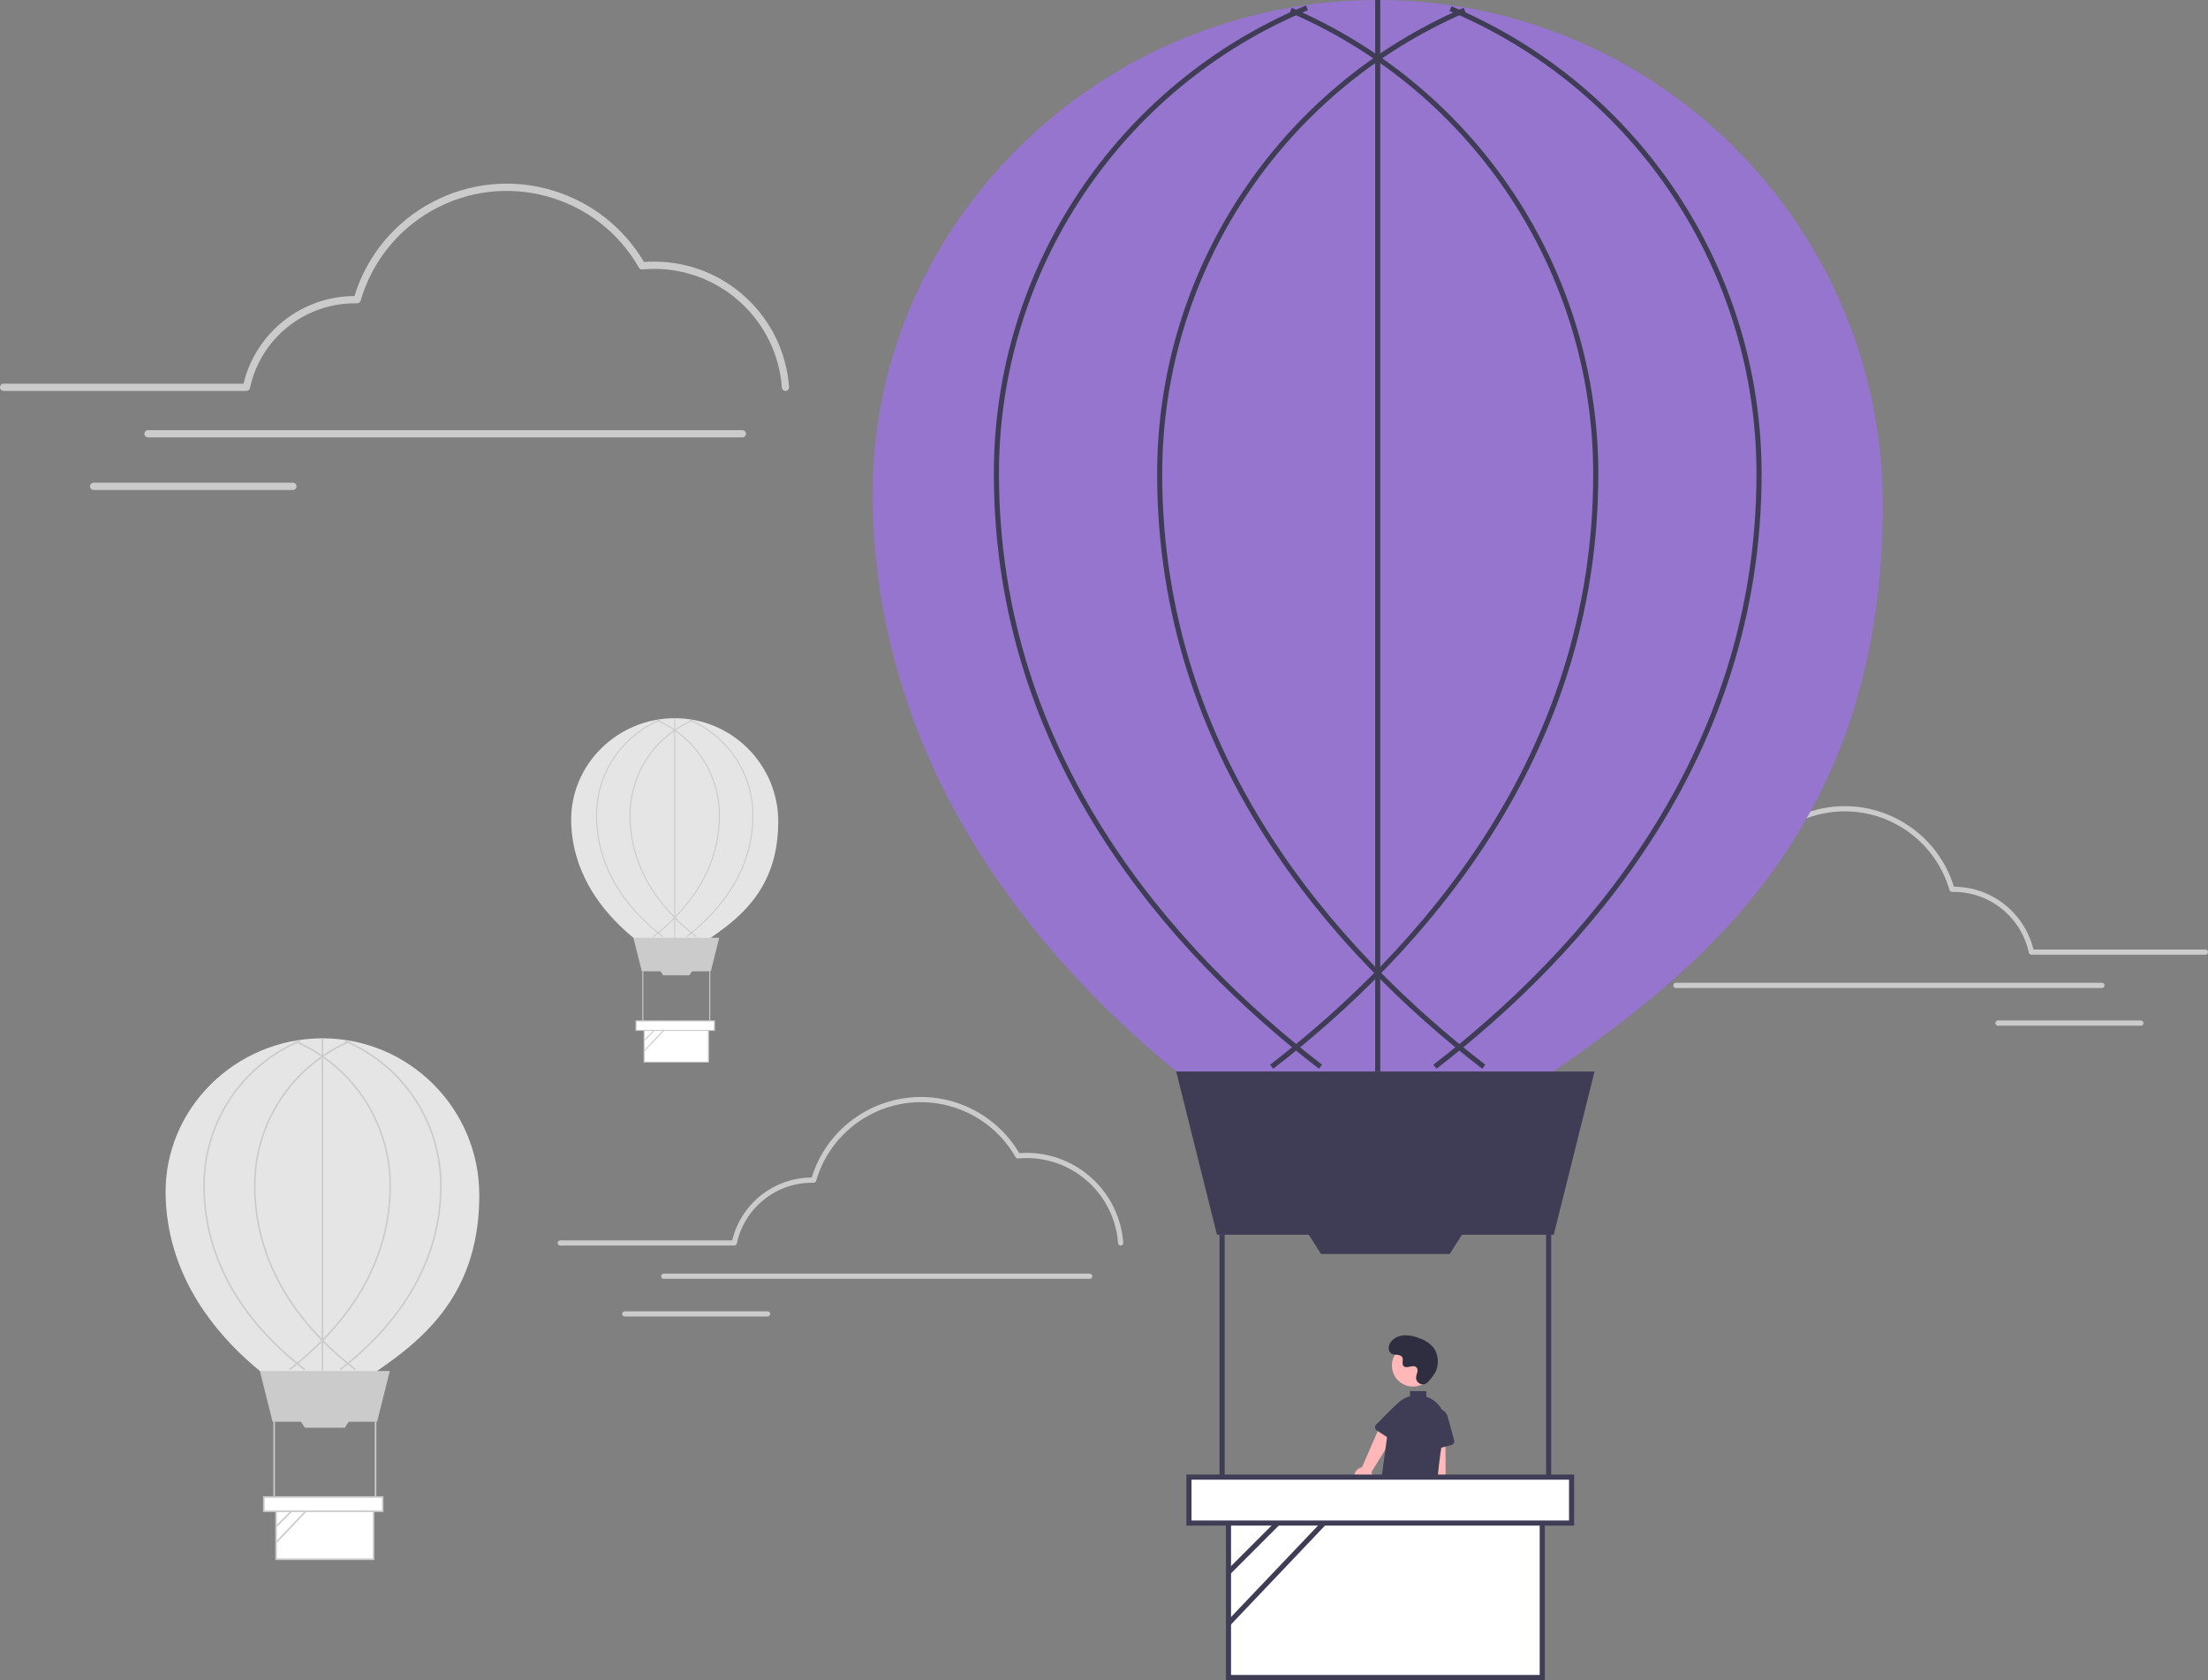 <?xml version="1.0" encoding="UTF-8" standalone="no"?>
<!DOCTYPE svg PUBLIC "-//W3C//DTD SVG 1.1//EN" "http://www.w3.org/Graphics/SVG/1.1/DTD/svg11.dtd">
<svg version="1.1" xmlns="http://www.w3.org/2000/svg" xmlns:xlink="http://www.w3.org/1999/xlink"
    preserveAspectRatio="xMidYMid meet"
    viewBox="39.472 90.909 655.759 498.918" width="655.76" height="498.92">
    <rect x="39.472" y="90.909" width="655.759" height="498.918" fill="#808080" stroke="none"/>
    <defs>
        <path
            d="M271.68 206C270.22 186.17 253.73 170.8 233.84 170.75C232.69 170.75 231.49 170.81 230.26 170.92C229.84 170.96 229.43 170.75 229.22 170.39C216.84 148.71 189.23 141.18 167.55 153.56C157.36 159.39 149.84 168.94 146.57 180.22C146.43 180.69 146 181.01 145.51 180.99C145.48 180.99 145.25 180.99 145.22 180.99C145.07 180.98 144.92 180.98 144.77 180.98C129.79 181.02 116.86 191.5 113.71 206.15C113.6 206.64 113.16 207 112.65 207C105.44 207 47.76 207 40.55 207C39.95 207 39.47 206.52 39.47 205.92C39.47 205.33 39.95 204.85 40.55 204.85C47.67 204.85 104.67 204.85 111.79 204.85C115.48 189.63 129.08 178.89 144.74 178.82C152.46 153.84 178.98 139.84 203.96 147.57C215.21 151.05 224.76 158.59 230.74 168.72C231.8 168.64 232.84 168.6 233.84 168.6C254.86 168.65 272.28 184.89 273.82 205.85C273.86 206.44 273.42 206.96 272.83 207C272.82 207 272.82 207 272.82 207C272.8 207 272.77 207 272.75 207C272.18 207 271.72 206.56 271.68 206Z"
            id="bkHw31h"></path>
        <path
            d="M83.42 220.8C82.83 220.8 82.35 220.32 82.35 219.72C82.35 219.13 82.83 218.65 83.42 218.65C83.42 218.65 83.42 218.65 83.42 218.65C101.07 218.65 242.29 218.65 259.94 218.65C260.54 218.65 261.02 219.13 261.02 219.72C261.02 220.32 260.54 220.8 259.94 220.8C259.94 220.8 259.94 220.8 259.94 220.8C259.94 220.8 101.07 220.8 83.42 220.8Z"
            id="bnlKP2aRF"></path>
        <path
            d="M67.28 236.41C66.68 236.41 66.2 235.93 66.2 235.33C66.2 234.74 66.68 234.26 67.27 234.25C67.27 234.25 67.27 234.25 67.28 234.25C73.2 234.25 120.56 234.25 126.48 234.25C127.07 234.26 127.55 234.74 127.55 235.33C127.55 235.93 127.07 236.41 126.48 236.41C126.48 236.41 73.2 236.41 67.28 236.41Z"
            id="g7bZgjHSL"></path>
        <path
            d="M135.95 510.53C135.95 510.53 89.6 489.59 88.66 445.84C88.11 420.11 109.51 399.25 135.24 399.25C160.97 399.25 181.82 420.11 181.82 445.83C181.82 445.84 181.82 445.84 181.82 445.84C181.82 489.59 145.12 497.59 135.95 510.53Z"
            id="b9pHoD6yJ"></path>
        <path d="M120.42 513.12L116.66 498.06L155.24 498.06L151.47 513.12L151.47 513.12L120.42 513.12Z" id="c31Dm81vC5">
        </path>
        <path
            d="M150.42 538.87C150.42 538.87 150.42 538.87 150.42 538.87C150.42 547.92 150.42 552.94 150.42 553.95C150.42 553.95 150.42 553.95 150.42 553.95C133.05 553.95 123.41 553.95 121.48 553.95C121.48 553.95 121.48 553.95 121.48 553.95C121.48 544.9 121.48 539.88 121.48 538.87C121.48 538.87 121.48 538.87 121.48 538.87C138.84 538.87 148.49 538.87 150.42 538.87Z"
            id="fCsJnCyO6"></path>
        <path
            d="M150.65 554.19L121.24 554.19L121.24 538.63L150.65 538.63L150.65 554.19ZM121.71 553.71L150.18 553.71L150.18 539.11L121.71 539.11L121.71 553.71Z"
            id="b2WYUF1aLl"></path>
        <path d="M130.02 514.9L128.65 512.76L143.24 512.76L141.88 514.9L141.88 514.9L130.02 514.9Z" id="b1zcVNGtPO">
        </path>
        <path
            d="M121.13 513.12C121.13 513.12 121.13 513.12 121.13 513.12C121.13 526.95 121.13 534.64 121.13 536.18C121.13 536.18 121.13 536.18 121.13 536.18C120.84 536.18 120.69 536.18 120.66 536.18C120.66 536.18 120.66 536.18 120.66 536.18C120.66 522.34 120.66 514.66 120.66 513.12C120.66 513.12 120.66 513.12 120.66 513.12C120.94 513.12 121.09 513.12 121.13 513.12Z"
            id="fTDKvZ9Bg"></path>
        <path
            d="M151.24 513.12C151.24 513.12 151.24 513.12 151.24 513.12C151.24 526.95 151.24 534.64 151.24 536.18C151.24 536.18 151.24 536.18 151.24 536.18C150.96 536.18 150.8 536.18 150.77 536.18C150.77 536.18 150.77 536.18 150.77 536.18C150.77 522.34 150.77 514.66 150.77 513.12C150.77 513.12 150.77 513.12 150.77 513.12C151.05 513.12 151.21 513.12 151.24 513.12Z"
            id="b32MLhZoFD"></path>
        <path
            d="M140.38 497.44C153.97 486.95 170.17 469 170.17 442.97C170.2 424.34 159.04 407.51 141.87 400.27C141.88 400.22 142.03 399.88 142.05 399.83C159.4 407.15 170.67 424.15 170.64 442.97C170.64 469.19 154.34 487.26 140.66 497.81C140.61 497.73 140.41 497.47 140.38 497.44Z"
            id="bjtmwJ2mH"></path>
        <path
            d="M125.32 497.44C138.91 486.95 155.12 469 155.12 442.97C155.12 424.47 144.12 407.73 127.13 400.4C127.15 400.36 127.3 400.02 127.32 399.97C144.48 407.38 155.59 424.28 155.59 442.97C155.59 469.19 139.28 487.26 125.61 497.81C125.55 497.73 125.35 497.47 125.32 497.44Z"
            id="dXweukZHi"></path>
        <path
            d="M144.88 497.81C131.2 487.26 114.9 469.19 114.9 442.97C114.89 424.28 126 407.38 143.16 399.97C143.18 400.02 143.33 400.36 143.35 400.4C126.36 407.73 115.36 424.47 115.37 442.97C115.37 469 131.57 486.95 145.16 497.44C145.11 497.51 144.93 497.73 144.88 497.81Z"
            id="fhuYETmB3"></path>
        <path
            d="M129.82 497.81C116.14 487.26 99.84 469.19 99.84 442.97C99.81 424.07 111.17 407.01 128.62 399.75C128.64 399.8 128.79 400.14 128.81 400.19C111.53 407.37 100.28 424.26 100.31 442.97C100.31 469 116.51 486.95 130.11 497.44C130.05 497.51 129.88 497.73 129.82 497.81Z"
            id="a5aSmW29xg"></path>
        <path
            d="M135.48 399.25C135.48 399.25 135.48 399.25 135.48 399.25C135.48 458.54 135.48 491.48 135.48 498.06C135.48 498.06 135.48 498.06 135.48 498.06C135.19 498.06 135.04 498.06 135.01 498.06C135.01 498.06 135.01 498.06 135.01 498.06C135.01 438.78 135.01 405.84 135.01 399.25C135.01 399.25 135.01 399.25 135.01 399.25C135.29 399.25 135.45 399.25 135.48 399.25Z"
            id="b2H84u9lYL"></path>
        <path d="M121.48 544.25L130.11 535.62" id="avVKVQUD"></path>
        <path
            d="M129.94 535.45C129.94 535.45 129.94 535.45 129.94 535.45C130.14 535.65 130.25 535.76 130.27 535.78C130.27 535.78 130.27 535.78 130.27 535.78C125.1 540.96 122.22 543.84 121.64 544.41C121.64 544.41 121.64 544.41 121.64 544.41C121.45 544.21 121.33 544.1 121.31 544.08C121.31 544.08 121.31 544.08 121.31 544.08C126.49 538.9 129.37 536.03 129.94 535.45Z"
            id="a2Naxx243"></path>
        <path d="M121.48 548.96L134.31 535.47" id="eAlguIWbq"></path>
        <path
            d="M134.13 535.31C134.13 535.31 134.13 535.31 134.13 535.31C134.34 535.5 134.45 535.61 134.48 535.63C134.48 535.63 134.48 535.63 134.48 535.63C126.78 543.72 122.5 548.22 121.65 549.12C121.65 549.12 121.65 549.12 121.65 549.12C121.45 548.93 121.33 548.82 121.31 548.8C121.31 548.8 121.31 548.8 121.31 548.8C129 540.7 133.28 536.21 134.13 535.31Z"
            id="c1PikXAizR"></path>
        <path
            d="M153.12 535.47C153.12 535.47 153.12 535.47 153.12 535.47C153.12 538.01 153.12 539.42 153.12 539.7C153.12 539.7 153.12 539.7 153.12 539.7C131.95 539.7 120.18 539.7 117.83 539.7C117.83 539.7 117.83 539.7 117.83 539.7C117.83 537.16 117.83 535.75 117.83 535.47C117.83 535.47 117.83 535.47 117.83 535.47C139.01 535.47 150.77 535.47 153.12 535.47Z"
            id="axBLS80A9"></path>
        <path
            d="M153.36 539.94L117.6 539.94L117.6 535.23L153.36 535.23L153.36 539.94ZM118.07 539.47L152.89 539.47L152.89 535.71L118.07 535.71L118.07 539.47Z"
            id="eqeV37pml"></path>
        <path
            d="M240.33 377.64C240.33 377.64 209.74 363.82 209.11 334.94C208.75 317.96 222.88 304.19 239.86 304.19C256.84 304.19 270.61 317.96 270.61 334.94C270.61 363.82 246.38 369.1 240.33 377.64Z"
            id="cqnBSUTVX"></path>
        <path d="M230.08 379.35L227.59 369.41L253.06 369.41L250.58 379.35L250.58 379.35L230.08 379.35Z" id="f7r7eJChG">
        </path>
        <path
            d="M249.88 396.34C249.88 396.34 249.88 396.34 249.88 396.34C249.88 402.32 249.88 405.63 249.88 406.3C249.88 406.3 249.88 406.3 249.88 406.3C238.42 406.3 232.05 406.3 230.78 406.3C230.78 406.3 230.78 406.3 230.78 406.3C230.78 400.33 230.78 397.01 230.78 396.34C230.78 396.34 230.78 396.34 230.78 396.34C242.24 396.34 248.6 396.34 249.88 396.34Z"
            id="a35MjL9902"></path>
        <path
            d="M250.03 406.45L230.62 406.45L230.62 396.19L250.03 396.19L250.03 406.45ZM230.93 406.14L249.72 406.14L249.72 396.5L230.93 396.5L230.93 406.14Z"
            id="d2AkJcMsHf"></path>
        <path d="M236.41 380.52L235.51 379.11L245.14 379.11L244.24 380.52L244.24 380.52L236.41 380.52Z" id="aPsve6bcY">
        </path>
        <path
            d="M230.54 379.35C230.54 379.35 230.54 379.35 230.54 379.35C230.54 388.48 230.54 393.55 230.54 394.57C230.54 394.57 230.54 394.57 230.54 394.57C230.36 394.57 230.25 394.57 230.23 394.57C230.23 394.57 230.23 394.57 230.23 394.57C230.23 385.44 230.23 380.36 230.23 379.35C230.23 379.35 230.23 379.35 230.23 379.35C230.42 379.35 230.52 379.35 230.54 379.35Z"
            id="aDHPbz61T"></path>
        <path
            d="M250.42 379.35C250.42 379.35 250.42 379.35 250.42 379.35C250.42 388.48 250.42 393.55 250.42 394.57C250.42 394.57 250.42 394.57 250.42 394.57C250.23 394.57 250.13 394.57 250.11 394.57C250.11 394.57 250.11 394.57 250.11 394.57C250.11 385.44 250.11 380.36 250.11 379.35C250.11 379.35 250.11 379.35 250.11 379.35C250.3 379.35 250.4 379.35 250.42 379.35Z"
            id="hc0GPa3ES"></path>
        <path
            d="M243.25 369C252.22 362.08 262.92 350.22 262.92 333.05C262.93 320.75 255.57 309.64 244.23 304.86C244.25 304.83 244.34 304.6 244.35 304.57C255.8 309.4 263.24 320.62 263.23 333.05C263.23 350.35 252.47 362.28 243.44 369.24C243.4 369.19 243.27 369.02 243.25 369Z"
            id="e59UuLTEK"></path>
        <path
            d="M233.31 369C242.28 362.08 252.98 350.22 252.98 333.05C252.98 320.83 245.72 309.79 234.51 304.95C234.52 304.92 234.62 304.69 234.63 304.67C245.96 309.55 253.29 320.71 253.29 333.05C253.29 350.35 242.53 362.28 233.5 369.24C233.46 369.19 233.33 369.02 233.31 369Z"
            id="a8uD0H4MF"></path>
        <path
            d="M246.22 369.24C237.19 362.28 226.43 350.35 226.43 333.05C226.43 320.71 233.76 309.55 245.09 304.67C245.1 304.69 245.2 304.92 245.21 304.95C234 309.79 226.74 320.83 226.74 333.05C226.74 350.22 237.44 362.08 246.41 369C246.37 369.04 246.26 369.19 246.22 369.24Z"
            id="d1Q6mcyzOH"></path>
        <path
            d="M236.28 369.24C227.25 362.28 216.49 350.35 216.49 333.05C216.47 320.57 223.97 309.31 235.49 304.52C235.51 304.55 235.6 304.78 235.61 304.81C224.21 309.55 216.78 320.7 216.8 333.05C216.8 350.22 227.5 362.08 236.47 369C236.43 369.04 236.32 369.19 236.28 369.24Z"
            id="aLHq89GE"></path>
        <path
            d="M240.02 304.19C240.02 304.19 240.02 304.19 240.02 304.19C240.02 343.32 240.02 365.06 240.02 369.41C240.02 369.41 240.02 369.41 240.02 369.41C239.83 369.41 239.73 369.41 239.71 369.41C239.71 369.41 239.71 369.41 239.71 369.41C239.71 330.28 239.71 308.54 239.71 304.19C239.71 304.19 239.71 304.19 239.71 304.19C239.89 304.19 240 304.19 240.02 304.19Z"
            id="bGzAkYEgy"></path>
        <path d="M230.78 399.89L236.47 394.2" id="a1DCwko1S"></path>
        <path
            d="M236.36 394.09C236.36 394.09 236.36 394.09 236.36 394.09C236.49 394.22 236.57 394.29 236.58 394.31C236.58 394.31 236.58 394.31 236.58 394.31C233.16 397.72 231.27 399.62 230.89 400C230.89 400 230.89 400 230.89 400C230.75 399.87 230.68 399.8 230.67 399.78C230.67 399.78 230.67 399.78 230.67 399.78C234.08 396.37 235.98 394.47 236.36 394.09Z"
            id="a2mdjv4Q9X"></path>
        <path d="M230.78 403L239.24 394.1" id="c1Zds0nbu2"></path>
        <path
            d="M239.13 393.99C239.13 393.99 239.13 393.99 239.13 393.99C239.27 394.12 239.34 394.19 239.36 394.21C239.36 394.21 239.36 394.21 239.36 394.21C234.28 399.55 231.45 402.52 230.89 403.11C230.89 403.11 230.89 403.11 230.89 403.11C230.75 402.98 230.68 402.91 230.66 402.9C230.66 402.9 230.66 402.9 230.66 402.9C235.74 397.55 238.57 394.59 239.13 393.99Z"
            id="gn47IHIqy"></path>
        <path
            d="M251.66 394.1C251.66 394.1 251.66 394.1 251.66 394.1C251.66 395.78 251.66 396.71 251.66 396.9C251.66 396.9 251.66 396.9 251.66 396.9C237.69 396.9 229.92 396.9 228.37 396.9C228.37 396.9 228.37 396.9 228.37 396.9C228.37 395.22 228.37 394.29 228.37 394.1C228.37 394.1 228.37 394.1 228.37 394.1C242.35 394.1 250.11 394.1 251.66 394.1Z"
            id="a2Q3hyuSDC"></path>
        <path
            d="M251.82 397.05L228.21 397.05L228.21 393.94L251.82 393.94L251.82 397.05ZM228.53 396.74L251.51 396.74L251.51 394.26L228.53 394.26L228.53 396.74Z"
            id="b4MlTbUan"></path>
        <path
            d="M528.79 373.71C529.83 359.49 541.65 348.48 555.91 348.44C556.73 348.44 557.59 348.48 558.47 348.57C558.78 348.59 559.07 348.44 559.22 348.18C568.09 332.64 587.88 327.25 603.42 336.12C610.73 340.3 616.12 347.15 618.46 355.23C618.56 355.57 618.87 355.79 619.22 355.78C619.24 355.78 619.41 355.78 619.43 355.78C619.53 355.77 619.64 355.77 619.75 355.77C630.49 355.8 639.76 363.31 642.02 373.81C642.09 374.17 642.41 374.42 642.77 374.42C647.94 374.42 689.29 374.42 694.46 374.42C694.88 374.43 695.23 374.08 695.23 373.66C695.23 373.23 694.89 372.88 694.46 372.88C694.46 372.88 694.46 372.88 694.46 372.88C689.35 372.88 648.5 372.88 643.39 372.88C640.74 361.97 631 354.28 619.78 354.23C614.24 336.32 595.23 326.29 577.32 331.83C569.26 334.32 562.42 339.72 558.13 346.99C557.37 346.93 556.62 346.9 555.91 346.9C540.84 346.94 528.35 358.58 527.25 373.6C527.22 374.02 527.54 374.39 527.96 374.42C527.96 374.42 527.96 374.42 527.96 374.42C527.98 374.42 528 374.42 528.02 374.42C528.42 374.42 528.76 374.11 528.79 373.71Z"
            id="a1oqq7e7OP"></path>
        <path
            d="M663.72 384.32C664.15 384.32 664.5 383.97 664.5 383.55C664.5 383.12 664.15 382.77 663.72 382.77C663.72 382.77 663.72 382.77 663.72 382.77C651.07 382.77 549.85 382.77 537.2 382.77C536.77 382.77 536.43 383.12 536.43 383.55C536.43 383.97 536.77 384.32 537.2 384.32C537.2 384.32 651.07 384.32 663.72 384.32Z"
            id="a3uLez9WiC"></path>
        <path
            d="M675.3 395.5C675.72 395.5 676.07 395.16 676.07 394.73C676.07 394.31 675.72 393.96 675.3 393.96C671.05 393.96 637.11 393.96 632.86 393.96C632.44 393.96 632.09 394.31 632.09 394.73C632.09 395.16 632.44 395.5 632.86 395.5C641.35 395.5 671.05 395.5 675.3 395.5Z"
            id="b2GfzguVmB"></path>
        <path d="M433.15 581.66L431.94 571.86L435.69 571.86L435.69 581.66L435.69 581.66L433.15 581.66Z" id="g4cjrqd7QT">
        </path>
        <path
            d="M436.34 584.12L428.15 584.12C428.15 584.06 428.15 584.02 428.15 584.02C428.15 582.26 429.58 580.83 431.34 580.83C431.67 580.83 433.34 580.83 436.34 580.83L436.34 584.12Z"
            id="aRGaAUoaK"></path>
        <path d="M466.26 578.16L460.18 570.38L463.39 568.45L468.44 576.85L468.44 576.85L466.26 578.16Z" id="d1AIplmKrq">
        </path>
        <path
            d="M463.24 582.84C463.21 582.79 463.19 582.76 463.19 582.75C462.28 581.24 462.77 579.29 464.28 578.38C464.56 578.21 465.99 577.35 468.57 575.8L470.26 578.62L463.24 582.84Z"
            id="ahQtixsLG"></path>
        <path
            d="M436.31 579.64C435.07 579.63 433.84 579.56 432.61 579.43C432.14 579.38 431.63 579.33 431.02 579.28C431.02 579.28 431 579.28 431 579.27C430.58 579.15 430.57 575.24 430.75 561.84C430.84 554.98 430.94 547.2 430.82 542.25C430.82 542.25 430.82 542.23 430.82 542.2C430.84 542.18 430.85 542.17 430.85 542.17C435.34 538.24 441.42 536.7 447.24 538.01C447.24 538.01 447.25 538.02 447.28 538.02C447.3 538.05 447.3 538.06 447.3 538.06C449.8 542.28 453.57 548.37 457.21 554.25C465.58 567.75 467.97 571.73 467.71 572.03C467.71 572.03 467.68 572.05 467.68 572.05C467.11 572.34 466.68 572.56 466.31 572.74C464.87 573.49 463.39 574.16 461.87 574.75C461.87 574.75 461.84 574.76 461.8 574.77C461.77 574.74 461.76 574.72 461.76 574.72C453.27 565.42 446.2 555.03 441.83 545.42C441.32 548.7 440.7 552.98 440.05 557.51C438.16 570.52 436.89 579.09 436.38 579.61C436.37 579.61 436.31 579.64 436.31 579.64Z"
            id="a1INfjACjD"></path>
        <path
            d="M450.92 449.25C450.92 449.25 301.67 381.83 298.64 240.91C296.86 158.09 365.8 90.91 448.64 90.91C531.49 90.91 598.65 158.07 598.65 240.91C598.65 381.83 480.46 407.59 450.92 449.25Z"
            id="btRfluXWa"></path>
        <path
            d="M446.75 528.1C447.19 527.39 449.39 523.84 453.34 517.46L456.38 517.48L457.11 512.96L450.24 512.26C446.48 520.89 444.39 525.69 443.97 526.64C442.52 526.88 441.51 528.22 441.72 529.64C441.92 531.07 443.26 532.03 444.71 531.8C446.16 531.57 447.17 530.22 446.96 528.8C446.95 528.69 446.93 528.59 446.9 528.48C446.86 528.35 446.81 528.22 446.75 528.1Z"
            id="a1D52GHCCG"></path>
        <path d="M450.97 580.55L449.49 568.54L454.09 568.54L454.09 580.55L454.09 580.55L450.97 580.55Z" id="b1kVVarWvI">
        </path>
        <path
            d="M454.75 579.66L454.75 583.44L444.97 583.44C444.97 583.44 444.97 583.44 444.97 583.44C444.97 581.36 446.66 579.66 448.75 579.66C448.75 579.66 448.75 579.66 448.75 579.66C448.75 579.66 450.75 579.66 454.75 579.66Z"
            id="b2rehCGDpw"></path>
        <path d="M462.66 580.55L461.17 568.54L465.77 568.54L465.77 580.55L465.77 580.55L462.66 580.55Z" id="c8pGblH8aM">
        </path>
        <path
            d="M466.44 579.66L466.44 583.44L456.65 583.44C456.65 583.44 456.65 583.44 456.65 583.44C456.65 581.36 458.34 579.66 460.43 579.66C461.23 579.66 463.23 579.66 466.44 579.66Z"
            id="aAoV0MHDG"></path>
        <path
            d="M464.57 541.01C464.66 540.87 464.76 540.75 464.86 540.63C464.73 538.69 464.04 528.99 462.81 511.53L468.72 512.1C468.82 529.2 468.87 538.7 468.88 540.6C469.92 541.7 469.87 543.44 468.77 544.48C467.85 545.35 466.45 545.47 465.39 544.78C464.12 543.96 463.75 542.28 464.57 541.01Z"
            id="c1REWzxqeg"></path>
        <path
            d="M450.51 574.34C449.9 574.31 449.43 573.81 449.42 573.2C449.4 569.74 449.21 541.99 449.18 538.52C449.18 537.89 449.69 537.37 450.32 537.37C450.37 537.37 450.43 537.37 450.49 537.38C451.86 537.58 462.83 539.17 464.2 539.37C464.76 539.45 465.18 539.93 465.18 540.49C465.36 543.71 466.77 569.42 466.95 572.63C466.95 573.26 466.44 573.78 465.81 573.78C465.81 573.78 465.81 573.78 465.8 573.78C465.43 573.78 462.48 573.78 462.11 573.78C461.54 573.79 461.06 573.38 460.98 572.82C460.98 572.82 458.19 548.71 457.8 548.73C457.42 548.73 455.13 573.5 455.13 573.5C455.06 574.07 454.57 574.5 453.99 574.5C453.97 574.5 453.96 574.5 453.94 574.5C451.88 574.4 450.74 574.35 450.51 574.34Z"
            id="d3iF6UHDA4"></path>
        <path
            d="M463.68 520.44C463.64 519.66 463.29 513.39 463.25 512.6C463.15 510.87 464.48 509.38 466.22 509.28C467.7 509.2 469.04 510.17 469.43 511.6C469.62 512.31 471.14 517.92 471.33 518.62C471.5 519.23 471.14 519.85 470.53 520.02C469.99 520.17 465.66 521.34 465.12 521.49C464.79 521.58 464.43 521.51 464.15 521.31C463.87 521.11 463.7 520.79 463.68 520.44Z"
            id="abAGdnUi"></path>
        <path
            d="M459.1 490.19C455.65 490.19 452.86 492.99 452.86 496.43C452.86 499.88 455.65 502.67 459.1 502.67C462.55 502.67 465.34 499.88 465.34 496.43C465.34 492.99 462.55 490.19 459.1 490.19Z"
            id="bafQfPprg"></path>
        <path
            d="M460.67 501.47C460.32 501.15 460.1 500.72 460.04 500.25C460.03 500.12 460.03 499.98 460.04 499.85C460.12 499.1 460.55 498.42 460.45 497.63C460.42 497.43 460.35 497.24 460.23 497.08C459.31 495.84 457.13 497.64 456.26 496.51C455.72 495.83 456.35 494.74 455.94 493.97C455.39 492.95 453.78 493.45 452.77 492.9C451.65 492.28 451.72 490.55 452.46 489.51C453.43 488.25 454.91 487.5 456.5 487.45C458.07 487.41 459.63 487.71 461.07 488.34C462.77 488.89 464.28 489.93 465.39 491.33C466.56 493.19 466.83 495.48 466.13 497.56C465.75 498.82 464.46 500.35 463.51 501.37C462.76 502.18 461.48 502.23 460.67 501.47Z"
            id="hlgooEIAY"></path>
        <path
            d="M465 506.61C464.4 506.21 463.75 505.89 463.07 505.66C463.07 505.55 463.07 505.01 463.07 504.02L458.24 504.02C458.24 504.94 458.24 505.44 458.24 505.54C454.97 506.45 452.55 509.21 452.1 512.58C451.77 515.02 449.15 534.53 448.82 536.97C448.77 537.28 448.86 537.59 449.05 537.84C449.24 538.08 449.52 538.23 449.83 538.26C452.13 538.56 454.35 539.32 456.35 540.5C457.8 541.3 459.44 541.72 461.1 541.71C462.42 541.7 463.73 541.47 464.97 541.02C465.4 540.86 465.69 540.46 465.71 540C465.83 537.38 466.52 523.86 468.54 515.62C469.34 512.31 468.07 508.85 465.33 506.84C465.16 506.72 465.03 506.63 465 506.61Z"
            id="fdTO4bYrV"></path>
        <path d="M400.91 457.59L388.79 409.1L513.04 409.1L500.92 457.59L500.92 457.59L400.91 457.59Z" id="a5wutlW4Ra">
        </path>
        <path
            d="M497.51 540.51C497.51 540.51 497.51 540.51 497.51 540.51C497.51 569.65 497.51 585.83 497.51 589.07C497.51 589.07 497.51 589.07 497.51 589.07C441.6 589.07 410.54 589.07 404.32 589.07C404.32 589.07 404.32 589.07 404.32 589.07C404.32 559.93 404.32 543.75 404.32 540.51C404.32 540.51 404.32 540.51 404.32 540.51C460.23 540.51 491.3 540.51 497.51 540.51Z"
            id="l1BMpHrVtv"></path>
        <path
            d="M498.27 589.83L403.57 589.83L403.57 539.75L498.27 539.75L498.27 589.83ZM405.08 588.31L496.75 588.31L496.75 541.27L405.08 541.27L405.08 588.31Z"
            id="a3Ih3taYIP"></path>
        <path d="M431.81 463.31L427.43 456.42L474.4 456.42L470.02 463.31L470.02 463.31L431.81 463.31Z" id="b2Iz4IGAxg">
        </path>
        <path
            d="M403.19 457.59C403.19 457.59 403.19 457.59 403.19 457.59C403.19 502.14 403.19 526.88 403.19 531.83C403.19 531.83 403.19 531.83 403.19 531.83C402.28 531.83 401.77 531.83 401.67 531.83C401.67 531.83 401.67 531.83 401.67 531.83C401.67 487.29 401.67 462.54 401.67 457.59C401.67 457.59 401.67 457.59 401.67 457.59C402.58 457.59 403.09 457.59 403.19 457.59Z"
            id="ediA5nBp9"></path>
        <path
            d="M500.16 457.59C500.16 457.59 500.16 457.59 500.16 457.59C500.16 502.14 500.16 526.88 500.16 531.83C500.16 531.83 500.16 531.83 500.16 531.83C499.25 531.83 498.75 531.83 498.65 531.83C498.65 531.83 498.65 531.83 498.65 531.83C498.65 487.29 498.65 462.54 498.65 457.59C498.65 457.59 498.65 457.59 498.65 457.59C499.55 457.59 500.06 457.59 500.16 457.59Z"
            id="a2lr2CxFKB"></path>
        <path
            d="M465.18 407.08C508.95 373.32 561.13 315.5 561.13 231.69C561.2 171.68 525.28 117.48 469.98 94.17C470.04 94.03 470.51 92.92 470.57 92.78C526.43 116.32 562.72 171.07 562.65 231.69C562.65 316.11 510.15 374.32 466.1 408.28C465.92 408.04 465.27 407.2 465.18 407.08Z"
            id="bf4pjdIw"></path>
        <path
            d="M416.69 407.08C460.47 373.33 512.64 315.5 512.64 231.69C512.67 172.11 477.24 118.22 422.53 94.62C422.59 94.48 423.07 93.37 423.13 93.23C478.4 117.07 514.18 171.5 514.16 231.69C514.16 316.11 461.66 374.32 417.62 408.28C417.43 408.04 416.78 407.2 416.69 407.08Z"
            id="a5eo2VrCbR"></path>
        <path
            d="M479.67 408.28C435.63 374.32 383.13 316.11 383.13 231.69C383.1 171.5 418.89 117.07 474.16 93.23C474.22 93.37 474.7 94.48 474.76 94.62C420.05 118.22 384.62 172.11 384.64 231.69C384.64 315.5 436.82 373.32 480.59 407.08C480.41 407.32 479.85 408.04 479.67 408.28Z"
            id="eQL9a9Mo6"></path>
        <path
            d="M431.18 408.28C387.14 374.32 334.64 316.11 334.64 231.69C334.54 170.82 371.13 115.89 427.33 92.52C427.39 92.66 427.86 93.78 427.92 93.92C372.28 117.05 336.06 171.43 336.16 231.69C336.16 315.5 388.34 373.33 432.11 407.08C431.92 407.32 431.37 408.04 431.18 408.28Z"
            id="bikPErn9e"></path>
        <path
            d="M449.4 90.91C449.4 90.91 449.4 90.91 449.4 90.91C449.4 281.82 449.4 387.89 449.4 409.1C449.4 409.1 449.4 409.1 449.4 409.1C448.49 409.1 447.99 409.1 447.89 409.1C447.89 409.1 447.89 409.1 447.89 409.1C447.89 218.19 447.89 112.12 447.89 90.91C447.89 90.91 447.89 90.91 447.89 90.91C448.79 90.91 449.3 90.91 449.4 90.91Z"
            id="h182Bi8AyV"></path>
        <path d="M404.32 557.82L432.11 530.03" id="b3vrh7IKvr"></path>
        <path
            d="M431.57 529.5C431.57 529.5 431.57 529.5 431.57 529.5C432.22 530.14 432.57 530.5 432.64 530.57C432.64 530.57 432.64 530.57 432.64 530.57C415.97 547.24 406.71 556.5 404.86 558.35C404.86 558.35 404.86 558.35 404.86 558.35C404.22 557.71 403.86 557.35 403.79 557.28C403.79 557.28 403.79 557.28 403.79 557.28C420.46 540.61 429.72 531.35 431.57 529.5Z"
            id="g8ZeFMpqn"></path>
        <path d="M404.32 572.99L445.63 529.56" id="a2OUTdomHB"></path>
        <path
            d="M445.08 529.04C445.08 529.04 445.08 529.04 445.08 529.04C445.74 529.66 446.1 530.01 446.18 530.08C446.18 530.08 446.18 530.08 446.18 530.08C421.4 556.14 407.63 570.62 404.88 573.52C404.88 573.52 404.88 573.52 404.88 573.52C404.22 572.89 403.85 572.54 403.78 572.47C403.78 572.47 403.78 572.47 403.78 572.47C428.56 546.41 442.33 531.93 445.08 529.04Z"
            id="a2NpEpjub9"></path>
        <path
            d="M506.22 529.56C506.22 529.56 506.22 529.56 506.22 529.56C506.22 537.74 506.22 542.29 506.22 543.2C506.22 543.2 506.22 543.2 506.22 543.2C438.04 543.2 400.16 543.2 392.58 543.2C392.58 543.2 392.58 543.2 392.58 543.2C392.58 535.02 392.58 530.47 392.58 529.56C392.58 529.56 392.58 529.56 392.58 529.56C460.77 529.56 498.65 529.56 506.22 529.56Z"
            id="aLHHFEX6M"></path>
        <path
            d="M506.98 543.96L391.82 543.96L391.82 528.8L506.98 528.8L506.98 543.96ZM393.34 542.44L505.46 542.44L505.46 530.32L393.34 530.32L393.34 542.44Z"
            id="c3LImYsByb"></path>
        <path
            d="M448.18 513.94C448.74 513.38 453.18 508.94 453.74 508.38C454.97 507.15 456.96 507.15 458.19 508.38C459.24 509.43 459.41 511.08 458.61 512.32C458.21 512.93 455.05 517.81 454.65 518.42C454.31 518.95 453.6 519.1 453.07 518.75C452.6 518.45 448.84 516.01 448.37 515.7C448.08 515.52 447.89 515.21 447.85 514.86C447.82 514.52 447.94 514.18 448.18 513.94Z"
            id="bjMDzjmmh"></path>
        <path
            d="M371.53 460.07C370.48 445.86 358.67 434.85 344.41 434.81C343.59 434.81 342.72 434.85 341.84 434.93C341.54 434.96 341.25 434.81 341.1 434.55C332.22 419.01 312.43 413.61 296.9 422.49C289.59 426.66 284.2 433.51 281.85 441.59C281.76 441.93 281.44 442.16 281.09 442.15C281.07 442.15 280.91 442.15 280.89 442.15C280.78 442.14 280.68 442.14 280.57 442.14C269.83 442.17 260.56 449.68 258.3 460.18C258.23 460.54 257.91 460.79 257.55 460.79C252.38 460.79 211.03 460.79 205.86 460.79C205.43 460.79 205.09 460.45 205.09 460.02C205.08 459.6 205.43 459.25 205.85 459.25C205.86 459.25 205.86 459.25 205.86 459.25C210.97 459.25 251.82 459.25 256.93 459.25C259.57 448.34 269.32 440.64 280.54 440.59C286.08 422.69 305.08 412.66 322.99 418.19C331.06 420.68 337.9 426.09 342.19 433.35C342.95 433.3 343.69 433.27 344.41 433.27C359.47 433.31 371.96 444.94 373.07 459.97C373.1 460.39 372.78 460.76 372.35 460.79C372.35 460.79 372.35 460.79 372.35 460.79C372.34 460.79 372.32 460.79 372.3 460.79C371.89 460.79 371.56 460.48 371.53 460.07Z"
            id="aa1XzSISP3"></path>
        <path
            d="M236.59 470.68C236.17 470.68 235.82 470.34 235.82 469.91C235.82 469.49 236.16 469.14 236.59 469.14C236.59 469.14 236.59 469.14 236.59 469.14C249.24 469.14 350.47 469.14 363.12 469.14C363.55 469.14 363.89 469.49 363.89 469.91C363.89 470.34 363.55 470.68 363.12 470.68C337.81 470.68 249.24 470.68 236.59 470.68Z"
            id="g1nxFoQik1"></path>
        <path
            d="M225.02 481.87C224.59 481.87 224.25 481.53 224.25 481.1C224.24 480.68 224.59 480.33 225.01 480.33C225.02 480.33 225.02 480.33 225.02 480.33C229.26 480.33 263.21 480.33 267.45 480.33C267.88 480.33 268.23 480.67 268.23 481.1C268.23 481.52 267.88 481.87 267.46 481.87C267.46 481.87 267.45 481.87 267.45 481.87C258.97 481.87 229.26 481.87 225.02 481.87Z"
            id="b2XJTAVkgL"></path>
    </defs>
    <g>
        <g>
            <g>
                <use xlink:href="#bkHw31h" opacity="1" fill="#cbcbcb" fill-opacity="1"></use>
                <g>
                    <use xlink:href="#bkHw31h" opacity="1" fill-opacity="0" stroke="#000000" stroke-width="1"
                        stroke-opacity="0"></use>
                </g>
            </g>
            <g>
                <use xlink:href="#bnlKP2aRF" opacity="1" fill="#cbcbcb" fill-opacity="1"></use>
                <g>
                    <use xlink:href="#bnlKP2aRF" opacity="1" fill-opacity="0" stroke="#000000" stroke-width="1"
                        stroke-opacity="0"></use>
                </g>
            </g>
            <g>
                <use xlink:href="#g7bZgjHSL" opacity="1" fill="#cbcbcb" fill-opacity="1"></use>
                <g>
                    <use xlink:href="#g7bZgjHSL" opacity="1" fill-opacity="0" stroke="#000000" stroke-width="1"
                        stroke-opacity="0"></use>
                </g>
            </g>
            <g>
                <use xlink:href="#b9pHoD6yJ" opacity="1" fill="#e5e5e5" fill-opacity="1"></use>
                <g>
                    <use xlink:href="#b9pHoD6yJ" opacity="1" fill-opacity="0" stroke="#000000" stroke-width="1"
                        stroke-opacity="0"></use>
                </g>
            </g>
            <g>
                <use xlink:href="#c31Dm81vC5" opacity="1" fill="#cbcbcb" fill-opacity="1"></use>
                <g>
                    <use xlink:href="#c31Dm81vC5" opacity="1" fill-opacity="0" stroke="#000000" stroke-width="1"
                        stroke-opacity="0"></use>
                </g>
            </g>
            <g>
                <use xlink:href="#fCsJnCyO6" opacity="1" fill="#ffffff" fill-opacity="1"></use>
                <g>
                    <use xlink:href="#fCsJnCyO6" opacity="1" fill-opacity="0" stroke="#000000" stroke-width="1"
                        stroke-opacity="0"></use>
                </g>
            </g>
            <g>
                <use xlink:href="#b2WYUF1aLl" opacity="1" fill="#cbcbcb" fill-opacity="1"></use>
                <g>
                    <use xlink:href="#b2WYUF1aLl" opacity="1" fill-opacity="0" stroke="#000000" stroke-width="1"
                        stroke-opacity="0"></use>
                </g>
            </g>
            <g>
                <use xlink:href="#b1zcVNGtPO" opacity="1" fill="#cbcbcb" fill-opacity="1"></use>
                <g>
                    <use xlink:href="#b1zcVNGtPO" opacity="1" fill-opacity="0" stroke="#000000" stroke-width="1"
                        stroke-opacity="0"></use>
                </g>
            </g>
            <g>
                <use xlink:href="#fTDKvZ9Bg" opacity="1" fill="#cbcbcb" fill-opacity="1"></use>
                <g>
                    <use xlink:href="#fTDKvZ9Bg" opacity="1" fill-opacity="0" stroke="#000000" stroke-width="1"
                        stroke-opacity="0"></use>
                </g>
            </g>
            <g>
                <use xlink:href="#b32MLhZoFD" opacity="1" fill="#cbcbcb" fill-opacity="1"></use>
                <g>
                    <use xlink:href="#b32MLhZoFD" opacity="1" fill-opacity="0" stroke="#000000" stroke-width="1"
                        stroke-opacity="0"></use>
                </g>
            </g>
            <g>
                <use xlink:href="#bjtmwJ2mH" opacity="1" fill="#cbcbcb" fill-opacity="1"></use>
                <g>
                    <use xlink:href="#bjtmwJ2mH" opacity="1" fill-opacity="0" stroke="#000000" stroke-width="1"
                        stroke-opacity="0"></use>
                </g>
            </g>
            <g>
                <use xlink:href="#dXweukZHi" opacity="1" fill="#cbcbcb" fill-opacity="1"></use>
                <g>
                    <use xlink:href="#dXweukZHi" opacity="1" fill-opacity="0" stroke="#000000" stroke-width="1"
                        stroke-opacity="0"></use>
                </g>
            </g>
            <g>
                <use xlink:href="#fhuYETmB3" opacity="1" fill="#cbcbcb" fill-opacity="1"></use>
                <g>
                    <use xlink:href="#fhuYETmB3" opacity="1" fill-opacity="0" stroke="#000000" stroke-width="1"
                        stroke-opacity="0"></use>
                </g>
            </g>
            <g>
                <use xlink:href="#a5aSmW29xg" opacity="1" fill="#cbcbcb" fill-opacity="1"></use>
                <g>
                    <use xlink:href="#a5aSmW29xg" opacity="1" fill-opacity="0" stroke="#000000" stroke-width="1"
                        stroke-opacity="0"></use>
                </g>
            </g>
            <g>
                <use xlink:href="#b2H84u9lYL" opacity="1" fill="#cbcbcb" fill-opacity="1"></use>
                <g>
                    <use xlink:href="#b2H84u9lYL" opacity="1" fill-opacity="0" stroke="#000000" stroke-width="1"
                        stroke-opacity="0"></use>
                </g>
            </g>
            <g>
                <use xlink:href="#avVKVQUD" opacity="1" fill="#ffffff" fill-opacity="1"></use>
                <g>
                    <use xlink:href="#avVKVQUD" opacity="1" fill-opacity="0" stroke="#000000" stroke-width="1"
                        stroke-opacity="0"></use>
                </g>
            </g>
            <g>
                <use xlink:href="#a2Naxx243" opacity="1" fill="#cbcbcb" fill-opacity="1"></use>
                <g>
                    <use xlink:href="#a2Naxx243" opacity="1" fill-opacity="0" stroke="#000000" stroke-width="1"
                        stroke-opacity="0"></use>
                </g>
            </g>
            <g>
                <use xlink:href="#eAlguIWbq" opacity="1" fill="#ffffff" fill-opacity="1"></use>
                <g>
                    <use xlink:href="#eAlguIWbq" opacity="1" fill-opacity="0" stroke="#000000" stroke-width="1"
                        stroke-opacity="0"></use>
                </g>
            </g>
            <g>
                <use xlink:href="#c1PikXAizR" opacity="1" fill="#cbcbcb" fill-opacity="1"></use>
                <g>
                    <use xlink:href="#c1PikXAizR" opacity="1" fill-opacity="0" stroke="#000000" stroke-width="1"
                        stroke-opacity="0"></use>
                </g>
            </g>
            <g>
                <use xlink:href="#axBLS80A9" opacity="1" fill="#ffffff" fill-opacity="1"></use>
                <g>
                    <use xlink:href="#axBLS80A9" opacity="1" fill-opacity="0" stroke="#000000" stroke-width="1"
                        stroke-opacity="0"></use>
                </g>
            </g>
            <g>
                <use xlink:href="#eqeV37pml" opacity="1" fill="#cbcbcb" fill-opacity="1"></use>
                <g>
                    <use xlink:href="#eqeV37pml" opacity="1" fill-opacity="0" stroke="#000000" stroke-width="1"
                        stroke-opacity="0"></use>
                </g>
            </g>
            <g>
                <use xlink:href="#cqnBSUTVX" opacity="1" fill="#e5e5e5" fill-opacity="1"></use>
                <g>
                    <use xlink:href="#cqnBSUTVX" opacity="1" fill-opacity="0" stroke="#000000" stroke-width="1"
                        stroke-opacity="0"></use>
                </g>
            </g>
            <g>
                <use xlink:href="#f7r7eJChG" opacity="1" fill="#cbcbcb" fill-opacity="1"></use>
                <g>
                    <use xlink:href="#f7r7eJChG" opacity="1" fill-opacity="0" stroke="#000000" stroke-width="1"
                        stroke-opacity="0"></use>
                </g>
            </g>
            <g>
                <use xlink:href="#a35MjL9902" opacity="1" fill="#ffffff" fill-opacity="1"></use>
                <g>
                    <use xlink:href="#a35MjL9902" opacity="1" fill-opacity="0" stroke="#000000" stroke-width="1"
                        stroke-opacity="0"></use>
                </g>
            </g>
            <g>
                <use xlink:href="#d2AkJcMsHf" opacity="1" fill="#cbcbcb" fill-opacity="1"></use>
                <g>
                    <use xlink:href="#d2AkJcMsHf" opacity="1" fill-opacity="0" stroke="#000000" stroke-width="1"
                        stroke-opacity="0"></use>
                </g>
            </g>
            <g>
                <use xlink:href="#aPsve6bcY" opacity="1" fill="#cbcbcb" fill-opacity="1"></use>
                <g>
                    <use xlink:href="#aPsve6bcY" opacity="1" fill-opacity="0" stroke="#000000" stroke-width="1"
                        stroke-opacity="0"></use>
                </g>
            </g>
            <g>
                <use xlink:href="#aDHPbz61T" opacity="1" fill="#cbcbcb" fill-opacity="1"></use>
                <g>
                    <use xlink:href="#aDHPbz61T" opacity="1" fill-opacity="0" stroke="#000000" stroke-width="1"
                        stroke-opacity="0"></use>
                </g>
            </g>
            <g>
                <use xlink:href="#hc0GPa3ES" opacity="1" fill="#cbcbcb" fill-opacity="1"></use>
                <g>
                    <use xlink:href="#hc0GPa3ES" opacity="1" fill-opacity="0" stroke="#000000" stroke-width="1"
                        stroke-opacity="0"></use>
                </g>
            </g>
            <g>
                <use xlink:href="#e59UuLTEK" opacity="1" fill="#cbcbcb" fill-opacity="1"></use>
                <g>
                    <use xlink:href="#e59UuLTEK" opacity="1" fill-opacity="0" stroke="#000000" stroke-width="1"
                        stroke-opacity="0"></use>
                </g>
            </g>
            <g>
                <use xlink:href="#a8uD0H4MF" opacity="1" fill="#cbcbcb" fill-opacity="1"></use>
                <g>
                    <use xlink:href="#a8uD0H4MF" opacity="1" fill-opacity="0" stroke="#000000" stroke-width="1"
                        stroke-opacity="0"></use>
                </g>
            </g>
            <g>
                <use xlink:href="#d1Q6mcyzOH" opacity="1" fill="#cbcbcb" fill-opacity="1"></use>
                <g>
                    <use xlink:href="#d1Q6mcyzOH" opacity="1" fill-opacity="0" stroke="#000000" stroke-width="1"
                        stroke-opacity="0"></use>
                </g>
            </g>
            <g>
                <use xlink:href="#aLHq89GE" opacity="1" fill="#cbcbcb" fill-opacity="1"></use>
                <g>
                    <use xlink:href="#aLHq89GE" opacity="1" fill-opacity="0" stroke="#000000" stroke-width="1"
                        stroke-opacity="0"></use>
                </g>
            </g>
            <g>
                <use xlink:href="#bGzAkYEgy" opacity="1" fill="#cbcbcb" fill-opacity="1"></use>
                <g>
                    <use xlink:href="#bGzAkYEgy" opacity="1" fill-opacity="0" stroke="#000000" stroke-width="1"
                        stroke-opacity="0"></use>
                </g>
            </g>
            <g>
                <use xlink:href="#a1DCwko1S" opacity="1" fill="#ffffff" fill-opacity="1"></use>
                <g>
                    <use xlink:href="#a1DCwko1S" opacity="1" fill-opacity="0" stroke="#000000" stroke-width="1"
                        stroke-opacity="0"></use>
                </g>
            </g>
            <g>
                <use xlink:href="#a2mdjv4Q9X" opacity="1" fill="#cbcbcb" fill-opacity="1"></use>
                <g>
                    <use xlink:href="#a2mdjv4Q9X" opacity="1" fill-opacity="0" stroke="#000000" stroke-width="1"
                        stroke-opacity="0"></use>
                </g>
            </g>
            <g>
                <use xlink:href="#c1Zds0nbu2" opacity="1" fill="#ffffff" fill-opacity="1"></use>
                <g>
                    <use xlink:href="#c1Zds0nbu2" opacity="1" fill-opacity="0" stroke="#000000" stroke-width="1"
                        stroke-opacity="0"></use>
                </g>
            </g>
            <g>
                <use xlink:href="#gn47IHIqy" opacity="1" fill="#cbcbcb" fill-opacity="1"></use>
                <g>
                    <use xlink:href="#gn47IHIqy" opacity="1" fill-opacity="0" stroke="#000000" stroke-width="1"
                        stroke-opacity="0"></use>
                </g>
            </g>
            <g>
                <use xlink:href="#a2Q3hyuSDC" opacity="1" fill="#ffffff" fill-opacity="1"></use>
                <g>
                    <use xlink:href="#a2Q3hyuSDC" opacity="1" fill-opacity="0" stroke="#000000" stroke-width="1"
                        stroke-opacity="0"></use>
                </g>
            </g>
            <g>
                <use xlink:href="#b4MlTbUan" opacity="1" fill="#cbcbcb" fill-opacity="1"></use>
                <g>
                    <use xlink:href="#b4MlTbUan" opacity="1" fill-opacity="0" stroke="#000000" stroke-width="1"
                        stroke-opacity="0"></use>
                </g>
            </g>
            <g>
                <use xlink:href="#a1oqq7e7OP" opacity="1" fill="#cbcbcb" fill-opacity="1"></use>
                <g>
                    <use xlink:href="#a1oqq7e7OP" opacity="1" fill-opacity="0" stroke="#000000" stroke-width="1"
                        stroke-opacity="0"></use>
                </g>
            </g>
            <g>
                <use xlink:href="#a3uLez9WiC" opacity="1" fill="#cbcbcb" fill-opacity="1"></use>
                <g>
                    <use xlink:href="#a3uLez9WiC" opacity="1" fill-opacity="0" stroke="#000000" stroke-width="1"
                        stroke-opacity="0"></use>
                </g>
            </g>
            <g>
                <use xlink:href="#b2GfzguVmB" opacity="1" fill="#cbcbcb" fill-opacity="1"></use>
                <g>
                    <use xlink:href="#b2GfzguVmB" opacity="1" fill-opacity="0" stroke="#000000" stroke-width="1"
                        stroke-opacity="0"></use>
                </g>
            </g>
            <g>
                <use xlink:href="#g4cjrqd7QT" opacity="1" fill="#9f616a" fill-opacity="1"></use>
                <g>
                    <use xlink:href="#g4cjrqd7QT" opacity="1" fill-opacity="0" stroke="#000000" stroke-width="1"
                        stroke-opacity="0"></use>
                </g>
            </g>
            <g>
                <use xlink:href="#aRGaAUoaK" opacity="1" fill="#2f2e41" fill-opacity="1"></use>
                <g>
                    <use xlink:href="#aRGaAUoaK" opacity="1" fill-opacity="0" stroke="#000000" stroke-width="1"
                        stroke-opacity="0"></use>
                </g>
            </g>
            <g>
                <use xlink:href="#d1AIplmKrq" opacity="1" fill="#9f616a" fill-opacity="1"></use>
                <g>
                    <use xlink:href="#d1AIplmKrq" opacity="1" fill-opacity="0" stroke="#000000" stroke-width="1"
                        stroke-opacity="0"></use>
                </g>
            </g>
            <g>
                <use xlink:href="#ahQtixsLG" opacity="1" fill="#2f2e41" fill-opacity="1"></use>
                <g>
                    <use xlink:href="#ahQtixsLG" opacity="1" fill-opacity="0" stroke="#000000" stroke-width="1"
                        stroke-opacity="0"></use>
                </g>
            </g>
            <g>
                <use xlink:href="#a1INfjACjD" opacity="1" fill="#2f2e41" fill-opacity="1"></use>
                <g>
                    <use xlink:href="#a1INfjACjD" opacity="1" fill-opacity="0" stroke="#000000" stroke-width="1"
                        stroke-opacity="0"></use>
                </g>
            </g>
            <g>
                <use xlink:href="#btRfluXWa" opacity="1" fill="#9575cd" fill-opacity="1"></use>
                <g>
                    <use xlink:href="#btRfluXWa" opacity="1" fill-opacity="0" stroke="#000000" stroke-width="1"
                        stroke-opacity="0"></use>
                </g>
            </g>
            <g>
                <use xlink:href="#a1D52GHCCG" opacity="1" fill="#ffb7b7" fill-opacity="1"></use>
                <g>
                    <use xlink:href="#a1D52GHCCG" opacity="1" fill-opacity="0" stroke="#000000" stroke-width="1"
                        stroke-opacity="0"></use>
                </g>
            </g>
            <g>
                <use xlink:href="#b1kVVarWvI" opacity="1" fill="#ffb7b7" fill-opacity="1"></use>
                <g>
                    <use xlink:href="#b1kVVarWvI" opacity="1" fill-opacity="0" stroke="#000000" stroke-width="1"
                        stroke-opacity="0"></use>
                </g>
            </g>
            <g>
                <use xlink:href="#b2rehCGDpw" opacity="1" fill="#2f2e41" fill-opacity="1"></use>
                <g>
                    <use xlink:href="#b2rehCGDpw" opacity="1" fill-opacity="0" stroke="#000000" stroke-width="1"
                        stroke-opacity="0"></use>
                </g>
            </g>
            <g>
                <use xlink:href="#c8pGblH8aM" opacity="1" fill="#ffb7b7" fill-opacity="1"></use>
                <g>
                    <use xlink:href="#c8pGblH8aM" opacity="1" fill-opacity="0" stroke="#000000" stroke-width="1"
                        stroke-opacity="0"></use>
                </g>
            </g>
            <g>
                <use xlink:href="#aAoV0MHDG" opacity="1" fill="#2f2e41" fill-opacity="1"></use>
                <g>
                    <use xlink:href="#aAoV0MHDG" opacity="1" fill-opacity="0" stroke="#000000" stroke-width="1"
                        stroke-opacity="0"></use>
                </g>
            </g>
            <g>
                <use xlink:href="#c1REWzxqeg" opacity="1" fill="#ffb7b7" fill-opacity="1"></use>
                <g>
                    <use xlink:href="#c1REWzxqeg" opacity="1" fill-opacity="0" stroke="#000000" stroke-width="1"
                        stroke-opacity="0"></use>
                </g>
            </g>
            <g>
                <use xlink:href="#d3iF6UHDA4" opacity="1" fill="#2f2e41" fill-opacity="1"></use>
                <g>
                    <use xlink:href="#d3iF6UHDA4" opacity="1" fill-opacity="0" stroke="#000000" stroke-width="1"
                        stroke-opacity="0"></use>
                </g>
            </g>
            <g>
                <use xlink:href="#abAGdnUi" opacity="1" fill="#3f3d56" fill-opacity="1"></use>
                <g>
                    <use xlink:href="#abAGdnUi" opacity="1" fill-opacity="0" stroke="#000000" stroke-width="1"
                        stroke-opacity="0"></use>
                </g>
            </g>
            <g>
                <use xlink:href="#bafQfPprg" opacity="1" fill="#ffb7b7" fill-opacity="1"></use>
                <g>
                    <use xlink:href="#bafQfPprg" opacity="1" fill-opacity="0" stroke="#000000" stroke-width="1"
                        stroke-opacity="0"></use>
                </g>
            </g>
            <g>
                <use xlink:href="#hlgooEIAY" opacity="1" fill="#2f2e41" fill-opacity="1"></use>
                <g>
                    <use xlink:href="#hlgooEIAY" opacity="1" fill-opacity="0" stroke="#000000" stroke-width="1"
                        stroke-opacity="0"></use>
                </g>
            </g>
            <g>
                <use xlink:href="#fdTO4bYrV" opacity="1" fill="#3f3d56" fill-opacity="1"></use>
                <g>
                    <use xlink:href="#fdTO4bYrV" opacity="1" fill-opacity="0" stroke="#000000" stroke-width="1"
                        stroke-opacity="0"></use>
                </g>
            </g>
            <g>
                <use xlink:href="#a5wutlW4Ra" opacity="1" fill="#3f3d56" fill-opacity="1"></use>
                <g>
                    <use xlink:href="#a5wutlW4Ra" opacity="1" fill-opacity="0" stroke="#000000" stroke-width="1"
                        stroke-opacity="0"></use>
                </g>
            </g>
            <g>
                <use xlink:href="#l1BMpHrVtv" opacity="1" fill="#ffffff" fill-opacity="1"></use>
                <g>
                    <use xlink:href="#l1BMpHrVtv" opacity="1" fill-opacity="0" stroke="#000000" stroke-width="1"
                        stroke-opacity="0"></use>
                </g>
            </g>
            <g>
                <use xlink:href="#a3Ih3taYIP" opacity="1" fill="#3f3d56" fill-opacity="1"></use>
                <g>
                    <use xlink:href="#a3Ih3taYIP" opacity="1" fill-opacity="0" stroke="#000000" stroke-width="1"
                        stroke-opacity="0"></use>
                </g>
            </g>
            <g>
                <use xlink:href="#b2Iz4IGAxg" opacity="1" fill="#3f3d56" fill-opacity="1"></use>
                <g>
                    <use xlink:href="#b2Iz4IGAxg" opacity="1" fill-opacity="0" stroke="#000000" stroke-width="1"
                        stroke-opacity="0"></use>
                </g>
            </g>
            <g>
                <use xlink:href="#ediA5nBp9" opacity="1" fill="#3f3d56" fill-opacity="1"></use>
                <g>
                    <use xlink:href="#ediA5nBp9" opacity="1" fill-opacity="0" stroke="#000000" stroke-width="1"
                        stroke-opacity="0"></use>
                </g>
            </g>
            <g>
                <use xlink:href="#a2lr2CxFKB" opacity="1" fill="#3f3d56" fill-opacity="1"></use>
                <g>
                    <use xlink:href="#a2lr2CxFKB" opacity="1" fill-opacity="0" stroke="#000000" stroke-width="1"
                        stroke-opacity="0"></use>
                </g>
            </g>
            <g>
                <use xlink:href="#bf4pjdIw" opacity="1" fill="#3f3d56" fill-opacity="1"></use>
                <g>
                    <use xlink:href="#bf4pjdIw" opacity="1" fill-opacity="0" stroke="#000000" stroke-width="1"
                        stroke-opacity="0"></use>
                </g>
            </g>
            <g>
                <use xlink:href="#a5eo2VrCbR" opacity="1" fill="#3f3d56" fill-opacity="1"></use>
                <g>
                    <use xlink:href="#a5eo2VrCbR" opacity="1" fill-opacity="0" stroke="#000000" stroke-width="1"
                        stroke-opacity="0"></use>
                </g>
            </g>
            <g>
                <use xlink:href="#eQL9a9Mo6" opacity="1" fill="#3f3d56" fill-opacity="1"></use>
                <g>
                    <use xlink:href="#eQL9a9Mo6" opacity="1" fill-opacity="0" stroke="#000000" stroke-width="1"
                        stroke-opacity="0"></use>
                </g>
            </g>
            <g>
                <use xlink:href="#bikPErn9e" opacity="1" fill="#3f3d56" fill-opacity="1"></use>
                <g>
                    <use xlink:href="#bikPErn9e" opacity="1" fill-opacity="0" stroke="#000000" stroke-width="1"
                        stroke-opacity="0"></use>
                </g>
            </g>
            <g>
                <use xlink:href="#h182Bi8AyV" opacity="1" fill="#3f3d56" fill-opacity="1"></use>
                <g>
                    <use xlink:href="#h182Bi8AyV" opacity="1" fill-opacity="0" stroke="#000000" stroke-width="1"
                        stroke-opacity="0"></use>
                </g>
            </g>
            <g>
                <use xlink:href="#b3vrh7IKvr" opacity="1" fill="#ffffff" fill-opacity="1"></use>
                <g>
                    <use xlink:href="#b3vrh7IKvr" opacity="1" fill-opacity="0" stroke="#000000" stroke-width="1"
                        stroke-opacity="0"></use>
                </g>
            </g>
            <g>
                <use xlink:href="#g8ZeFMpqn" opacity="1" fill="#3f3d56" fill-opacity="1"></use>
                <g>
                    <use xlink:href="#g8ZeFMpqn" opacity="1" fill-opacity="0" stroke="#000000" stroke-width="1"
                        stroke-opacity="0"></use>
                </g>
            </g>
            <g>
                <use xlink:href="#a2OUTdomHB" opacity="1" fill="#ffffff" fill-opacity="1"></use>
                <g>
                    <use xlink:href="#a2OUTdomHB" opacity="1" fill-opacity="0" stroke="#000000" stroke-width="1"
                        stroke-opacity="0"></use>
                </g>
            </g>
            <g>
                <use xlink:href="#a2NpEpjub9" opacity="1" fill="#3f3d56" fill-opacity="1"></use>
                <g>
                    <use xlink:href="#a2NpEpjub9" opacity="1" fill-opacity="0" stroke="#000000" stroke-width="1"
                        stroke-opacity="0"></use>
                </g>
            </g>
            <g>
                <use xlink:href="#aLHHFEX6M" opacity="1" fill="#ffffff" fill-opacity="1"></use>
                <g>
                    <use xlink:href="#aLHHFEX6M" opacity="1" fill-opacity="0" stroke="#000000" stroke-width="1"
                        stroke-opacity="0"></use>
                </g>
            </g>
            <g>
                <use xlink:href="#c3LImYsByb" opacity="1" fill="#3f3d56" fill-opacity="1"></use>
                <g>
                    <use xlink:href="#c3LImYsByb" opacity="1" fill-opacity="0" stroke="#000000" stroke-width="1"
                        stroke-opacity="0"></use>
                </g>
            </g>
            <g>
                <use xlink:href="#bjMDzjmmh" opacity="1" fill="#3f3d56" fill-opacity="1"></use>
                <g>
                    <use xlink:href="#bjMDzjmmh" opacity="1" fill-opacity="0" stroke="#000000" stroke-width="1"
                        stroke-opacity="0"></use>
                </g>
            </g>
            <g>
                <use xlink:href="#aa1XzSISP3" opacity="1" fill="#cbcbcb" fill-opacity="1"></use>
                <g>
                    <use xlink:href="#aa1XzSISP3" opacity="1" fill-opacity="0" stroke="#000000" stroke-width="1"
                        stroke-opacity="0"></use>
                </g>
            </g>
            <g>
                <use xlink:href="#g1nxFoQik1" opacity="1" fill="#cbcbcb" fill-opacity="1"></use>
                <g>
                    <use xlink:href="#g1nxFoQik1" opacity="1" fill-opacity="0" stroke="#000000" stroke-width="1"
                        stroke-opacity="0"></use>
                </g>
            </g>
            <g>
                <use xlink:href="#b2XJTAVkgL" opacity="1" fill="#cbcbcb" fill-opacity="1"></use>
                <g>
                    <use xlink:href="#b2XJTAVkgL" opacity="1" fill-opacity="0" stroke="#000000" stroke-width="1"
                        stroke-opacity="0"></use>
                </g>
            </g>
        </g>
    </g>
</svg>